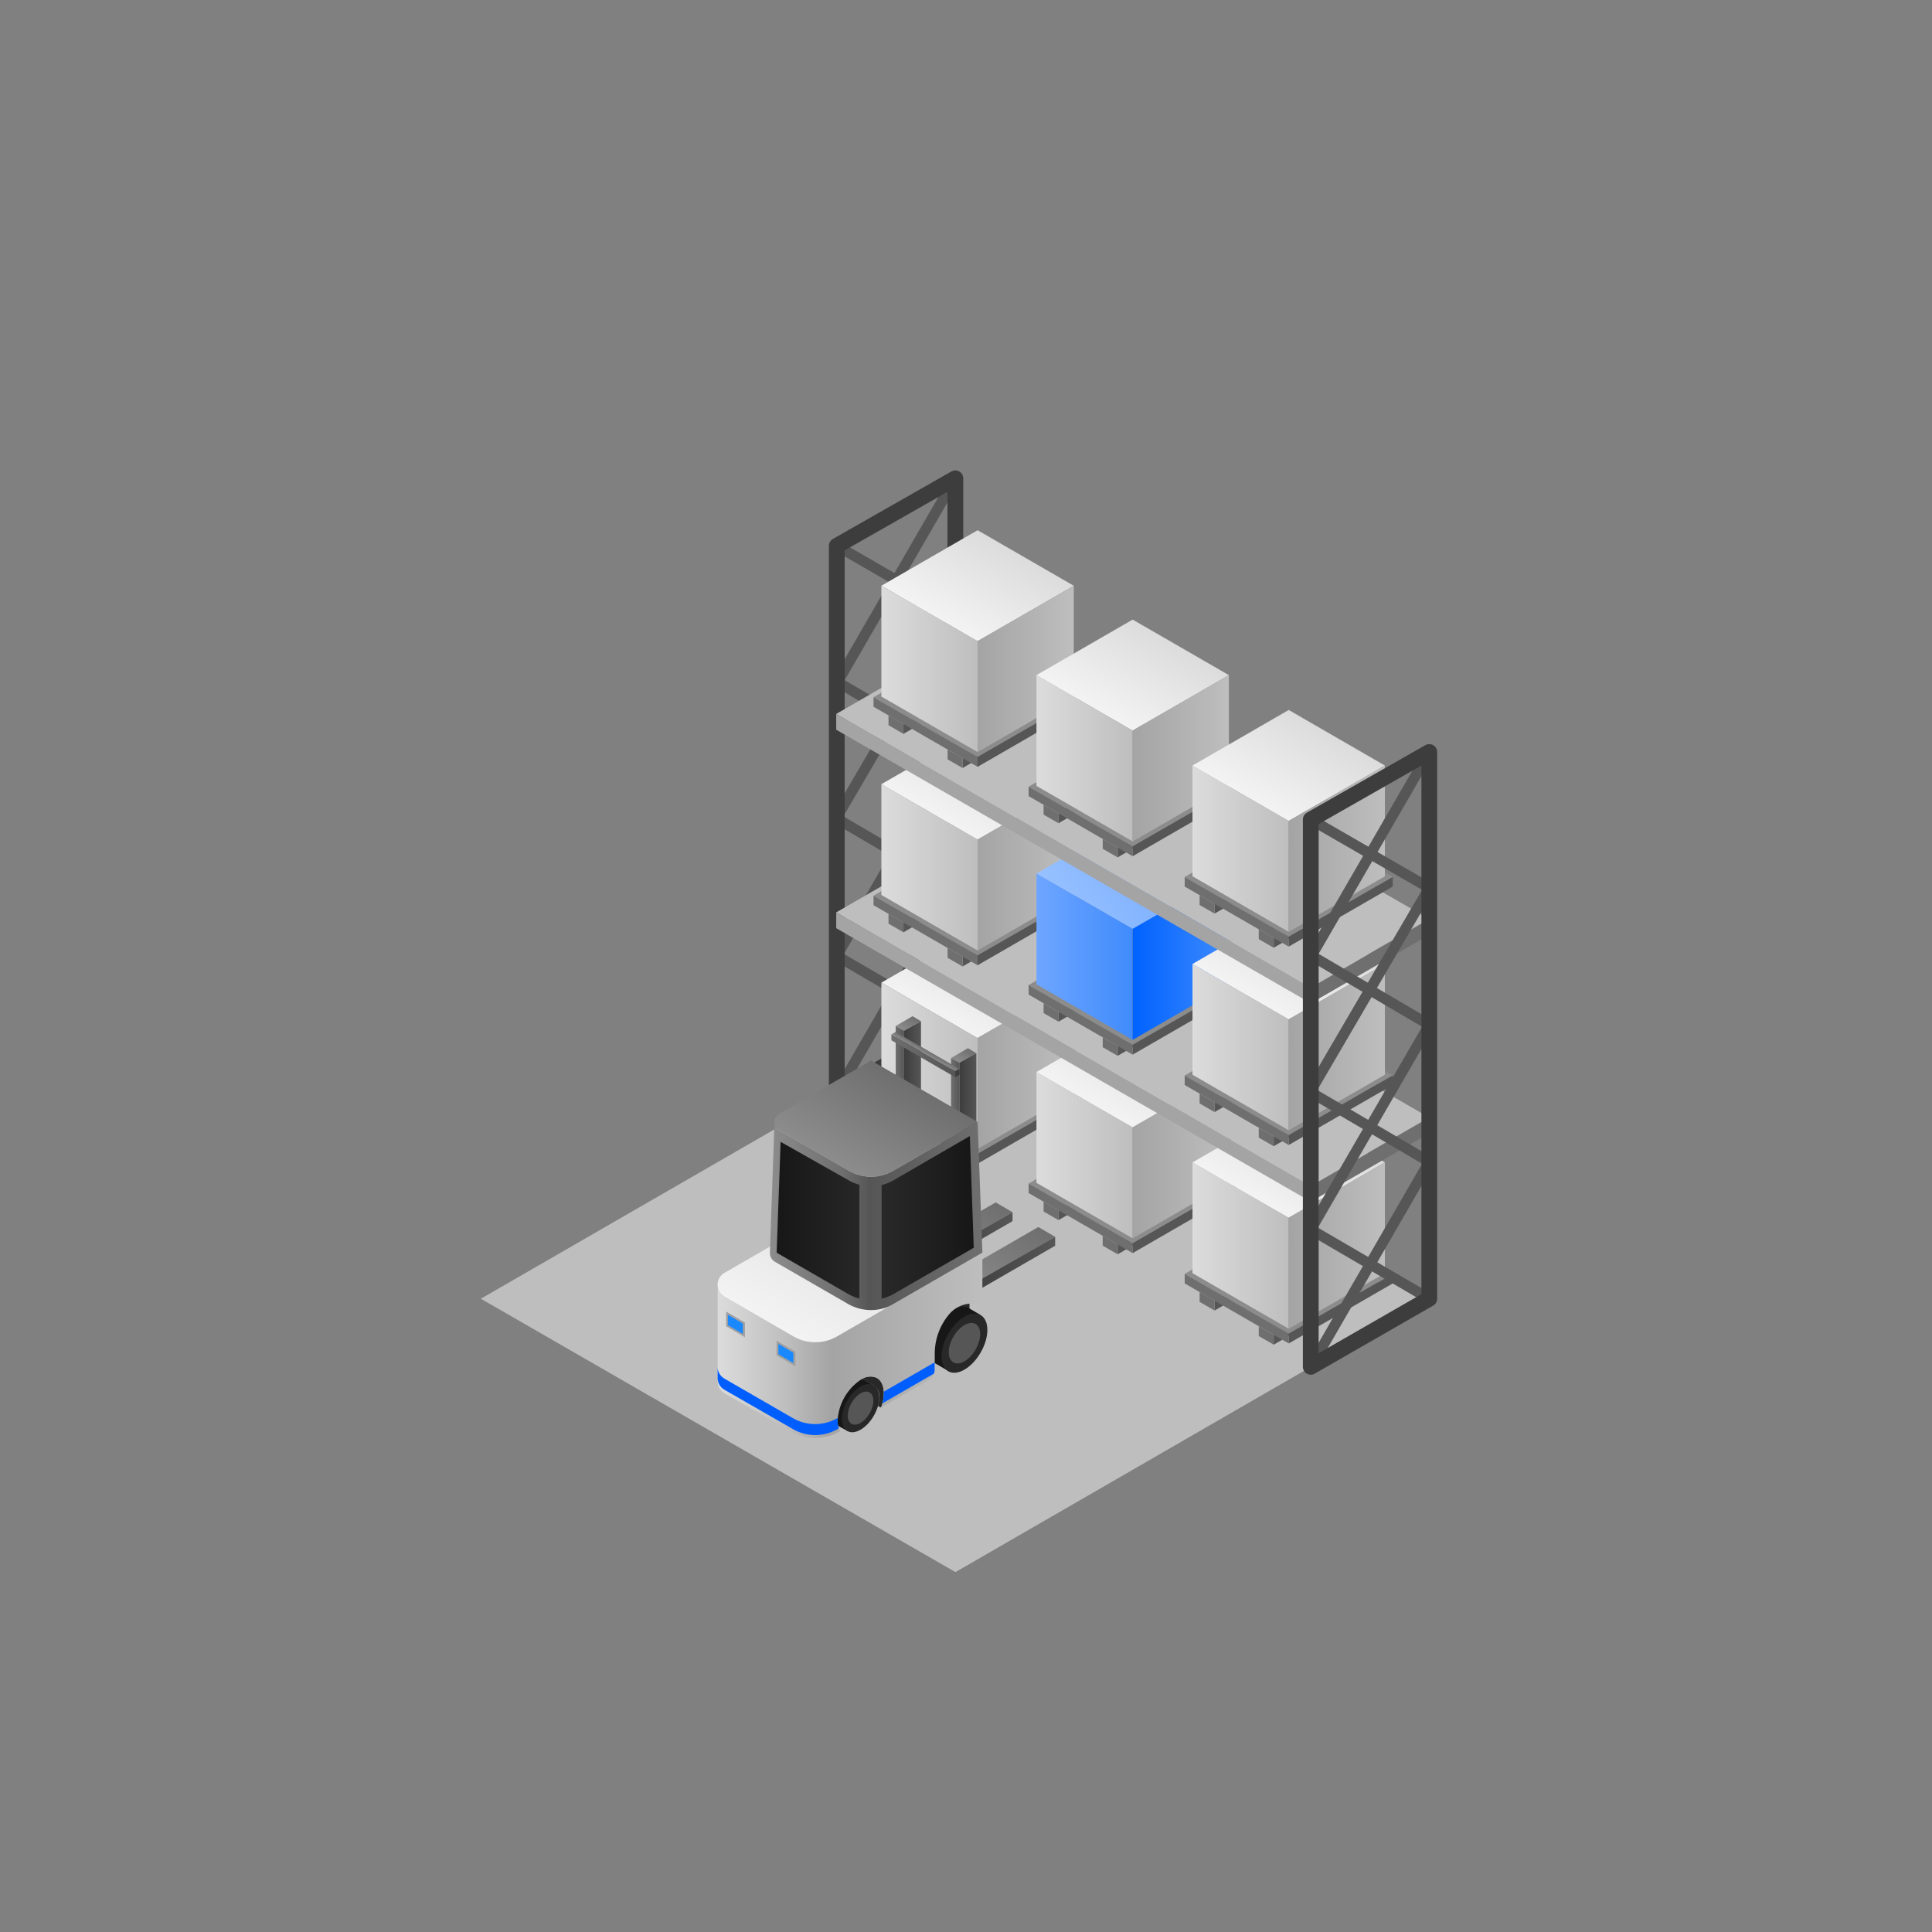 <svg id="Objects" xmlns="http://www.w3.org/2000/svg" xmlns:xlink="http://www.w3.org/1999/xlink" width="500" height="500" viewBox="0 0 500 500"><rect x="0" y="0" width="500" height="500" fill="#808080" stroke="none"/><defs><style>.cls-1{fill:#bebebe;}.cls-2,.cls-3{fill:none;stroke-linecap:round;stroke-linejoin:round;}.cls-2{stroke:#565656;stroke-width:2.72px;}.cls-3{stroke:#3d3d3d;stroke-width:4.08px;}.cls-4{fill:#565656;}.cls-5{fill:#6f6f6f;}.cls-6{fill:#8c8c8c;}.cls-7{fill:url(#linear-gradient);}.cls-8{fill:url(#linear-gradient-2);}.cls-9{fill:url(#linear-gradient-3);}.cls-10{fill:url(#linear-gradient-4);}.cls-11{fill:url(#linear-gradient-5);}.cls-12{fill:url(#linear-gradient-6);}.cls-13{fill:url(#linear-gradient-7);}.cls-14{fill:url(#linear-gradient-8);}.cls-15{fill:url(#linear-gradient-9);}.cls-16{fill:url(#linear-gradient-10);}.cls-17{fill:url(#linear-gradient-11);}.cls-18{fill:url(#linear-gradient-12);}.cls-19{fill:url(#linear-gradient-13);}.cls-20{fill:url(#linear-gradient-14);}.cls-21{fill:url(#linear-gradient-15);}.cls-22{fill:url(#linear-gradient-16);}.cls-23{fill:url(#linear-gradient-17);}.cls-24{fill:url(#linear-gradient-18);}.cls-25{fill:#a4a4a4;}.cls-26{fill:url(#linear-gradient-19);}.cls-27{fill:url(#linear-gradient-20);}.cls-28{fill:url(#linear-gradient-21);}.cls-29{fill:url(#linear-gradient-22);}.cls-30{fill:url(#linear-gradient-23);}.cls-31{fill:url(#linear-gradient-24);}.cls-32{fill:url(#linear-gradient-25);}.cls-33{fill:url(#linear-gradient-26);}.cls-34{fill:url(#linear-gradient-27);}.cls-35{fill:#3d3d3d;}.cls-36{fill:url(#linear-gradient-28);}.cls-37{fill:url(#linear-gradient-29);}.cls-38{fill:url(#linear-gradient-30);}.cls-39{fill:url(#linear-gradient-31);}.cls-40{fill:url(#linear-gradient-32);}.cls-41{fill:url(#linear-gradient-33);}.cls-42{fill:url(#linear-gradient-34);}.cls-43{fill:url(#linear-gradient-35);}.cls-44{fill:url(#linear-gradient-36);}.cls-45{fill:url(#linear-gradient-37);}.cls-46{fill:#282828;}.cls-47{fill:#171717;}.cls-48{fill:url(#linear-gradient-38);}.cls-49{fill:url(#linear-gradient-39);}.cls-50{fill:url(#linear-gradient-40);}.cls-51{fill:url(#linear-gradient-41);}.cls-52{fill:url(#linear-gradient-42);}.cls-53{fill:url(#linear-gradient-43);}.cls-54{fill:url(#linear-gradient-44);}.cls-55{fill:url(#linear-gradient-45);}.cls-56{fill:url(#linear-gradient-46);}.cls-57{fill:url(#linear-gradient-47);}.cls-58{fill:#005eff;}.cls-59{fill:#a0a0a0;}.cls-60{fill:#1a89ff;}</style><linearGradient id="linear-gradient" x1="246.77" y1="265.09" x2="259.22" y2="243.53" gradientUnits="userSpaceOnUse"><stop offset="0" stop-color="#f3f3f3"/><stop offset="1" stop-color="#dcdcdc"/></linearGradient><linearGradient id="linear-gradient-2" x1="228.1" y1="275.83" x2="253" y2="275.83" gradientUnits="userSpaceOnUse"><stop offset="0" stop-color="#dcdcdc"/><stop offset="1" stop-color="#bebebe"/></linearGradient><linearGradient id="linear-gradient-3" x1="253" y1="275.83" x2="277.89" y2="275.83" gradientUnits="userSpaceOnUse"><stop offset="0" stop-color="#a4a4a4"/><stop offset="1" stop-color="#bebebe"/></linearGradient><linearGradient id="linear-gradient-4" x1="286.91" y1="288.22" x2="299.36" y2="266.66" xlink:href="#linear-gradient"/><linearGradient id="linear-gradient-5" x1="268.24" y1="298.96" x2="293.13" y2="298.96" xlink:href="#linear-gradient-2"/><linearGradient id="linear-gradient-6" x1="293.13" y1="298.96" x2="318.03" y2="298.96" xlink:href="#linear-gradient-3"/><linearGradient id="linear-gradient-7" x1="327.29" y1="311.61" x2="339.74" y2="290.05" xlink:href="#linear-gradient"/><linearGradient id="linear-gradient-8" x1="308.62" y1="322.35" x2="333.52" y2="322.35" xlink:href="#linear-gradient-2"/><linearGradient id="linear-gradient-9" x1="333.52" y1="322.35" x2="358.41" y2="322.35" xlink:href="#linear-gradient-3"/><linearGradient id="linear-gradient-10" x1="246.77" y1="213.73" x2="259.22" y2="192.17" xlink:href="#linear-gradient"/><linearGradient id="linear-gradient-11" x1="228.1" y1="224.47" x2="253" y2="224.47" xlink:href="#linear-gradient-2"/><linearGradient id="linear-gradient-12" x1="253" y1="224.47" x2="277.89" y2="224.47" xlink:href="#linear-gradient-3"/><linearGradient id="linear-gradient-13" x1="274.46" y1="236.86" x2="311.8" y2="215.3" gradientUnits="userSpaceOnUse"><stop offset="0" stop-color="#97c1ff"/><stop offset="1" stop-color="#6ea6ff"/></linearGradient><linearGradient id="linear-gradient-14" x1="268.24" y1="247.6" x2="293.13" y2="247.6" gradientUnits="userSpaceOnUse"><stop offset="0" stop-color="#6ea6ff"/><stop offset="1" stop-color="#408bfc"/></linearGradient><linearGradient id="linear-gradient-15" x1="293.13" y1="247.6" x2="318.03" y2="247.6" gradientUnits="userSpaceOnUse"><stop offset="0" stop-color="#0062ff"/><stop offset="1" stop-color="#408bfc"/></linearGradient><linearGradient id="linear-gradient-16" x1="327.29" y1="260.25" x2="339.74" y2="238.69" xlink:href="#linear-gradient"/><linearGradient id="linear-gradient-17" x1="308.62" y1="270.99" x2="333.52" y2="270.99" xlink:href="#linear-gradient-2"/><linearGradient id="linear-gradient-18" x1="333.52" y1="270.99" x2="358.41" y2="270.99" xlink:href="#linear-gradient-3"/><linearGradient id="linear-gradient-19" x1="246.77" y1="162.37" x2="259.22" y2="140.81" xlink:href="#linear-gradient"/><linearGradient id="linear-gradient-20" x1="228.1" y1="173.11" x2="253" y2="173.11" xlink:href="#linear-gradient-2"/><linearGradient id="linear-gradient-21" x1="253" y1="173.11" x2="277.89" y2="173.11" xlink:href="#linear-gradient-3"/><linearGradient id="linear-gradient-22" x1="286.91" y1="185.51" x2="299.36" y2="163.95" xlink:href="#linear-gradient"/><linearGradient id="linear-gradient-23" x1="268.24" y1="196.25" x2="293.13" y2="196.25" xlink:href="#linear-gradient-2"/><linearGradient id="linear-gradient-24" x1="293.13" y1="196.25" x2="318.03" y2="196.25" xlink:href="#linear-gradient-3"/><linearGradient id="linear-gradient-25" x1="327.29" y1="208.9" x2="339.74" y2="187.34" xlink:href="#linear-gradient"/><linearGradient id="linear-gradient-26" x1="308.62" y1="219.64" x2="333.52" y2="219.64" xlink:href="#linear-gradient-2"/><linearGradient id="linear-gradient-27" x1="333.52" y1="219.64" x2="358.41" y2="219.64" xlink:href="#linear-gradient-3"/><linearGradient id="linear-gradient-28" x1="251.97" y1="337.02" x2="264.59" y2="315.17" gradientUnits="userSpaceOnUse"><stop offset="0" stop-color="#8c8c8c"/><stop offset="1" stop-color="#6f6f6f"/></linearGradient><linearGradient id="linear-gradient-29" x1="247.85" y1="328.52" x2="273.07" y2="328.52" gradientUnits="userSpaceOnUse"><stop offset="0" stop-color="#3d3d3d"/><stop offset="1" stop-color="#565656"/></linearGradient><linearGradient id="linear-gradient-30" x1="240.95" y1="330.66" x2="253.56" y2="308.8" xlink:href="#linear-gradient-28"/><linearGradient id="linear-gradient-31" x1="236.83" y1="322.15" x2="262.05" y2="322.15" xlink:href="#linear-gradient-29"/><linearGradient id="linear-gradient-32" x1="248.33" y1="275.07" x2="250.52" y2="271.28" xlink:href="#linear-gradient-28"/><linearGradient id="linear-gradient-33" x1="246.14" y1="286.44" x2="248.32" y2="286.44" gradientUnits="userSpaceOnUse"><stop offset="0" stop-color="#6f6f6f"/><stop offset="1" stop-color="#565656"/></linearGradient><linearGradient id="linear-gradient-34" x1="248.32" y1="285.82" x2="252.68" y2="285.82" xlink:href="#linear-gradient-29"/><linearGradient id="linear-gradient-35" x1="233.99" y1="266.79" x2="236.18" y2="263" xlink:href="#linear-gradient-28"/><linearGradient id="linear-gradient-36" x1="231.8" y1="278.16" x2="233.98" y2="278.16" xlink:href="#linear-gradient-33"/><linearGradient id="linear-gradient-37" x1="233.98" y1="277.54" x2="238.35" y2="277.54" xlink:href="#linear-gradient-29"/><linearGradient id="linear-gradient-38" x1="208.5" y1="347.72" x2="230.11" y2="310.29" xlink:href="#linear-gradient"/><linearGradient id="linear-gradient-39" x1="-6425.52" y1="314.66" x2="-6370.53" y2="314.66" gradientTransform="translate(6624.73)" gradientUnits="userSpaceOnUse"><stop offset="0" stop-color="#8c8c8c"/><stop offset="0.34" stop-color="#6f6f6f"/><stop offset="0.47" stop-color="#565656"/><stop offset="1" stop-color="#6f6f6f"/></linearGradient><linearGradient id="linear-gradient-40" x1="-6424.33" y1="290.28" x2="-6424.32" y2="290.28" gradientTransform="translate(6624.73)" gradientUnits="userSpaceOnUse"><stop offset="0" stop-color="#565656"/><stop offset="0.3" stop-color="#4d4d4d"/><stop offset="0.79" stop-color="#353535"/><stop offset="1" stop-color="#282828"/></linearGradient><linearGradient id="linear-gradient-41" x1="219.34" y1="302.74" x2="233.13" y2="278.86" xlink:href="#linear-gradient-28"/><linearGradient id="linear-gradient-42" x1="-6423.77" y1="315.77" x2="-6372.73" y2="315.77" gradientTransform="translate(6624.73)" gradientUnits="userSpaceOnUse"><stop offset="0" stop-color="#171717"/><stop offset="1" stop-color="#3d3d3d"/></linearGradient><linearGradient id="linear-gradient-43" x1="-6423.52" y1="315.06" x2="-6372.74" y2="315.06" gradientTransform="translate(6624.73)" gradientUnits="userSpaceOnUse"><stop offset="0" stop-color="#3d3d3d"/><stop offset="1" stop-color="#171717"/></linearGradient><linearGradient id="linear-gradient-44" x1="-6439.01" y1="348.16" x2="-6370.53" y2="348.16" gradientTransform="translate(6624.73)" gradientUnits="userSpaceOnUse"><stop offset="0" stop-color="#dcdcdc"/><stop offset="0.26" stop-color="#bebebe"/><stop offset="0.43" stop-color="#a4a4a4"/><stop offset="1" stop-color="#bebebe"/></linearGradient><linearGradient id="linear-gradient-45" x1="-6406.19" y1="371.61" x2="-6406.13" y2="371.61" gradientTransform="translate(6624.73)" gradientUnits="userSpaceOnUse"><stop offset="0" stop-color="#bdbdbd"/><stop offset="0.01" stop-color="#bcbcbc"/><stop offset="0.4" stop-color="#a1a1a1"/><stop offset="0.74" stop-color="#919191"/><stop offset="1" stop-color="#8b8b8b"/></linearGradient><linearGradient id="linear-gradient-46" x1="239.23" y1="272.65" x2="239.78" y2="271.7" xlink:href="#linear-gradient-28"/><linearGradient id="linear-gradient-47" x1="230.69" y1="273.25" x2="247.22" y2="273.25" xlink:href="#linear-gradient-33"/></defs><polygon class="cls-1" points="124.44 336.11 247.27 406.86 369.95 336.03 247.24 265.27 124.44 336.11"/><polyline class="cls-2" points="247.24 123.78 216.75 176.51 247.24 194.41 216.56 247.37 247.24 265.27"/><polyline class="cls-2" points="216.56 141.25 247.24 158.97 216.41 211.75 247.24 229.85 216.56 282.91"/><polygon class="cls-3" points="247.24 123.78 247.24 265.27 216.56 282.91 216.56 141.25 247.24 123.78"/><polygon class="cls-4" points="249.11 298.92 249.11 301.47 276.03 285.93 276.03 283.46 249.11 298.92"/><polygon class="cls-5" points="249.11 298.92 249.11 301.47 245.24 299.24 245.24 296.7 249.11 298.92"/><polygon class="cls-4" points="233.81 290.08 233.81 292.63 260.73 277.09 260.73 274.62 233.81 290.08"/><polygon class="cls-5" points="233.81 290.08 233.81 292.63 229.94 290.4 229.94 287.86 233.81 290.08"/><polygon class="cls-6" points="253 298.7 279.92 283.16 253 267.61 226.07 283.16 253 298.7"/><polygon class="cls-4" points="253 298.61 253 301.17 226.07 285.62 226.07 283.16 253 298.61"/><polygon class="cls-4" points="253 298.61 253 301.17 279.92 285.62 279.92 283.16 253 298.61"/><polygon class="cls-7" points="253 268.68 277.89 254.31 253 239.93 228.1 254.31 253 268.68"/><polygon class="cls-8" points="253 268.6 253 297.35 228.1 282.97 228.1 254.31 253 268.6"/><polygon class="cls-9" points="253 268.6 253 297.35 277.89 282.97 277.89 254.31 253 268.6"/><polygon class="cls-4" points="289.25 322.05 289.25 324.61 316.17 309.06 316.17 306.6 289.25 322.05"/><polygon class="cls-5" points="289.25 322.05 289.25 324.61 285.38 322.38 285.38 319.83 289.25 322.05"/><polygon class="cls-4" points="273.94 313.21 273.94 315.77 300.87 300.22 300.87 297.76 273.94 313.21"/><polygon class="cls-5" points="273.94 313.21 273.94 315.77 270.08 313.53 270.08 310.99 273.94 313.21"/><polygon class="cls-6" points="293.13 321.83 320.05 306.29 293.13 290.75 266.21 306.29 293.13 321.83"/><polygon class="cls-5" points="293.13 321.75 293.13 324.3 266.21 308.76 266.21 306.29 293.13 321.75"/><polygon class="cls-4" points="293.13 321.75 293.13 324.3 320.05 308.76 320.05 306.29 293.13 321.75"/><polygon class="cls-10" points="293.13 291.81 318.03 277.44 293.13 263.07 268.24 277.44 293.13 291.81"/><polygon class="cls-11" points="293.13 291.73 293.13 320.48 268.24 306.11 268.24 277.44 293.13 291.73"/><polygon class="cls-12" points="293.13 291.73 293.13 320.48 318.03 306.11 318.03 277.44 293.13 291.73"/><polygon class="cls-4" points="329.63 345.44 329.63 348 356.55 332.46 356.55 329.99 329.63 345.44"/><polygon class="cls-5" points="329.63 345.44 329.63 348 325.76 345.77 325.76 343.23 329.63 345.44"/><polygon class="cls-4" points="314.33 336.6 314.33 339.16 341.25 323.62 341.25 321.15 314.33 336.6"/><polygon class="cls-5" points="314.33 336.6 314.33 339.16 310.46 336.93 310.46 334.38 314.33 336.6"/><polygon class="cls-6" points="333.51 345.23 360.44 329.68 333.52 314.14 306.6 329.68 333.51 345.23"/><polygon class="cls-5" points="333.52 345.14 333.51 347.69 306.6 332.15 306.6 329.68 333.52 345.14"/><polygon class="cls-4" points="333.51 345.14 333.52 347.69 360.44 332.15 360.44 329.68 333.51 345.14"/><polygon class="cls-13" points="333.51 315.2 358.41 300.83 333.52 286.46 308.62 300.83 333.51 315.2"/><polygon class="cls-14" points="333.52 315.12 333.51 343.87 308.62 329.5 308.62 300.83 333.52 315.12"/><polygon class="cls-15" points="333.51 315.12 333.52 343.87 358.41 329.5 358.41 300.83 333.51 315.12"/><polygon class="cls-1" points="339.25 306.92 369.9 289.22 247.06 218.43 216.41 236.13 339.25 306.92"/><polygon class="cls-4" points="249.11 247.56 249.11 250.12 276.03 234.57 276.03 232.1 249.11 247.56"/><polygon class="cls-5" points="249.11 247.56 249.11 250.12 245.24 247.88 245.24 245.34 249.11 247.56"/><polygon class="cls-4" points="233.81 238.72 233.81 241.27 260.73 225.73 260.73 223.26 233.81 238.72"/><polygon class="cls-5" points="233.81 238.72 233.81 241.27 229.94 239.04 229.94 236.5 233.81 238.72"/><polygon class="cls-6" points="253 247.34 279.92 231.8 253 216.26 226.07 231.8 253 247.34"/><polygon class="cls-5" points="253 247.25 253 249.81 226.07 234.27 226.07 231.8 253 247.25"/><polygon class="cls-4" points="253 247.25 253 249.81 279.92 234.27 279.92 231.8 253 247.25"/><polygon class="cls-16" points="253 217.32 277.89 202.95 253 188.57 228.1 202.95 253 217.32"/><polygon class="cls-17" points="253 217.24 253 245.99 228.1 231.61 228.1 202.95 253 217.24"/><polygon class="cls-18" points="253 217.24 253 245.99 277.89 231.61 277.89 202.95 253 217.24"/><polygon class="cls-4" points="289.25 270.69 289.25 273.25 316.17 257.71 316.17 255.24 289.25 270.69"/><polygon class="cls-5" points="289.25 270.69 289.25 273.25 285.38 271.02 285.38 268.48 289.25 270.69"/><polygon class="cls-4" points="273.94 261.86 273.94 264.41 300.87 248.87 300.87 246.4 273.94 261.86"/><polygon class="cls-5" points="273.94 261.86 273.94 264.41 270.08 262.18 270.08 259.64 273.94 261.86"/><polygon class="cls-6" points="293.13 270.48 320.05 254.93 293.13 239.39 266.21 254.93 293.13 270.48"/><polygon class="cls-5" points="293.13 270.39 293.13 272.94 266.21 257.4 266.21 254.93 293.13 270.39"/><polygon class="cls-4" points="293.13 270.39 293.13 272.94 320.05 257.4 320.05 254.93 293.13 270.39"/><polygon class="cls-19" points="293.13 240.46 318.03 226.08 293.13 211.71 268.24 226.08 293.13 240.46"/><polygon class="cls-20" points="293.13 240.38 293.13 269.12 268.24 254.75 268.24 226.08 293.13 240.38"/><polygon class="cls-21" points="293.13 240.38 293.13 269.12 318.03 254.75 318.03 226.08 293.13 240.38"/><polygon class="cls-4" points="329.63 294.09 329.63 296.64 356.55 281.1 356.55 278.63 329.63 294.09"/><polygon class="cls-5" points="329.63 294.09 329.63 296.64 325.76 294.41 325.76 291.87 329.63 294.09"/><polygon class="cls-4" points="314.33 285.25 314.33 287.8 341.25 272.26 341.25 269.79 314.33 285.25"/><polygon class="cls-5" points="314.33 285.25 314.33 287.8 310.46 285.57 310.46 283.03 314.33 285.25"/><polygon class="cls-6" points="333.51 293.87 360.44 278.33 333.52 262.78 306.6 278.33 333.51 293.87"/><polygon class="cls-5" points="333.52 293.78 333.51 296.33 306.6 280.79 306.6 278.33 333.52 293.78"/><polygon class="cls-4" points="333.51 293.78 333.52 296.33 360.44 280.79 360.44 278.33 333.51 293.78"/><polygon class="cls-22" points="333.51 263.85 358.41 249.47 333.52 235.1 308.62 249.47 333.51 263.85"/><polygon class="cls-23" points="333.52 263.77 333.51 292.51 308.62 278.14 308.62 249.47 333.52 263.77"/><polygon class="cls-24" points="333.51 263.77 333.52 292.51 358.41 278.14 358.41 249.47 333.51 263.77"/><polygon class="cls-5" points="369.9 289.22 369.9 293.3 339.25 310.99 339.25 306.92 369.9 289.22"/><polygon class="cls-25" points="216.41 236.13 216.41 240.21 339.25 310.99 339.25 306.92 216.41 236.13"/><polygon class="cls-1" points="339.25 255.56 369.9 237.86 247.06 167.07 216.41 184.77 339.25 255.56"/><polygon class="cls-4" points="249.11 196.2 249.11 198.76 276.03 183.22 276.03 180.75 249.11 196.2"/><polygon class="cls-5" points="249.11 196.2 249.11 198.76 245.24 196.53 245.24 193.98 249.11 196.2"/><polygon class="cls-4" points="233.81 187.36 233.81 189.92 260.73 174.37 260.73 171.91 233.81 187.36"/><polygon class="cls-5" points="233.81 187.36 233.81 189.92 229.94 187.69 229.94 185.14 233.81 187.36"/><polygon class="cls-6" points="253 195.99 279.92 180.44 253 164.9 226.07 180.44 253 195.99"/><polygon class="cls-5" points="253 195.9 253 198.45 226.07 182.91 226.07 180.44 253 195.9"/><polygon class="cls-4" points="253 195.9 253 198.45 279.92 182.91 279.92 180.44 253 195.9"/><polygon class="cls-26" points="253 165.96 277.89 151.59 253 137.22 228.1 151.59 253 165.96"/><polygon class="cls-27" points="253 165.88 253 194.63 228.1 180.26 228.1 151.59 253 165.88"/><polygon class="cls-28" points="253 165.88 253 194.63 277.89 180.26 277.89 151.59 253 165.88"/><polygon class="cls-4" points="289.25 219.34 289.25 221.89 316.17 206.35 316.17 203.88 289.25 219.34"/><polygon class="cls-5" points="289.25 219.34 289.25 221.89 285.38 219.66 285.38 217.12 289.25 219.34"/><polygon class="cls-4" points="273.94 210.5 273.94 213.05 300.87 197.51 300.87 195.04 273.94 210.5"/><polygon class="cls-5" points="273.94 210.5 273.94 213.05 270.08 210.82 270.08 208.28 273.94 210.5"/><polygon class="cls-6" points="293.13 219.12 320.05 203.58 293.13 188.03 266.21 203.58 293.13 219.12"/><polygon class="cls-5" points="293.13 219.03 293.13 221.59 266.21 206.04 266.21 203.58 293.13 219.03"/><polygon class="cls-4" points="293.13 219.03 293.13 221.59 320.05 206.04 320.05 203.58 293.13 219.03"/><polygon class="cls-29" points="293.13 189.1 318.03 174.72 293.13 160.35 268.24 174.72 293.13 189.1"/><polygon class="cls-30" points="293.13 189.02 293.13 217.76 268.24 203.39 268.24 174.72 293.13 189.02"/><polygon class="cls-31" points="293.13 189.02 293.13 217.76 318.03 203.39 318.03 174.72 293.13 189.02"/><polygon class="cls-4" points="329.63 242.73 329.63 245.28 356.55 229.74 356.55 227.27 329.63 242.73"/><polygon class="cls-5" points="329.63 242.73 329.63 245.28 325.76 243.05 325.76 240.51 329.63 242.73"/><polygon class="cls-4" points="314.33 233.89 314.33 236.44 341.25 220.9 341.25 218.43 314.33 233.89"/><polygon class="cls-5" points="314.33 233.89 314.33 236.44 310.46 234.21 310.46 231.67 314.33 233.89"/><polygon class="cls-6" points="333.51 242.51 360.44 226.97 333.52 211.43 306.6 226.97 333.51 242.51"/><polygon class="cls-5" points="333.52 242.42 333.51 244.98 306.6 229.44 306.6 226.97 333.52 242.42"/><polygon class="cls-4" points="333.51 242.42 333.52 244.98 360.44 229.44 360.44 226.97 333.51 242.42"/><polygon class="cls-32" points="333.51 212.49 358.41 198.12 333.52 183.74 308.62 198.12 333.51 212.49"/><polygon class="cls-33" points="333.52 212.41 333.51 241.16 308.62 226.78 308.62 198.12 333.52 212.41"/><polygon class="cls-34" points="333.51 212.41 333.52 241.16 358.41 226.78 358.41 198.12 333.51 212.41"/><polygon class="cls-5" points="369.9 237.86 369.9 241.94 339.25 259.64 339.25 255.56 369.9 237.86"/><polygon class="cls-25" points="216.41 184.77 216.41 188.85 339.25 259.64 339.25 255.56 216.41 184.77"/><polyline class="cls-2" points="369.9 194.61 339.41 247.34 369.9 265.24 339.22 318.21 369.9 336.11"/><polyline class="cls-2" points="339.22 212.09 369.9 229.8 339.06 282.58 369.9 300.68 339.22 353.74"/><polygon class="cls-3" points="369.9 194.61 369.9 336.11 339.22 353.74 339.22 212.09 369.9 194.61"/><polygon class="cls-35" points="249.09 299.21 249.08 301.76 245.22 299.53 245.22 296.99 249.09 299.21"/><polygon class="cls-35" points="233.77 290.36 233.77 292.91 229.9 290.68 229.9 288.14 233.77 290.36"/><polygon class="cls-4" points="252.98 298.9 252.98 301.46 226.03 285.9 226.03 283.43 252.98 298.9"/><polygon class="cls-36" points="247.85 334.65 243.49 332.11 268.71 317.55 273.07 320.09 247.85 334.65"/><polygon class="cls-37" points="247.85 334.56 247.85 336.96 273.07 322.4 273.07 320.09 247.85 334.56"/><polygon class="cls-5" points="247.85 334.56 247.85 336.96 243.49 334.42 243.49 332.11 247.85 334.56"/><polygon class="cls-38" points="236.83 328.28 232.46 325.74 257.68 311.18 262.05 313.72 236.83 328.28"/><polygon class="cls-39" points="236.83 328.2 236.83 330.59 262.05 316.03 262.05 313.72 236.83 328.2"/><polygon class="cls-5" points="236.83 328.2 236.83 330.59 232.46 328.05 232.46 325.74 236.83 328.2"/><polygon class="cls-40" points="248.32 275.03 252.68 272.57 250.5 271.27 246.14 273.81 248.32 275.03"/><polygon class="cls-41" points="248.32 275.03 248.32 299.07 246.14 297.77 246.14 273.81 248.32 275.03"/><polygon class="cls-42" points="248.32 275.03 248.32 299.07 252.68 296.53 252.68 272.57 248.32 275.03"/><polygon class="cls-43" points="233.98 266.75 238.35 264.3 236.16 262.99 231.8 265.53 233.98 266.75"/><polygon class="cls-44" points="233.98 266.75 233.98 290.79 231.8 289.49 231.8 265.53 233.98 266.75"/><polygon class="cls-45" points="233.98 266.75 233.98 290.79 238.35 288.25 238.35 264.3 233.98 266.75"/><path class="cls-46" d="M228.72,360.58c0-2-.72-3.41-1.87-4a4,4,0,0,0-3.76.31,2.3,2.3,0,0,1,.63.25h0l2.32,1.34h0a3.32,3.32,0,0,1,1.52,3.17,8.36,8.36,0,0,1-.35,2.27l.82.34A11.08,11.08,0,0,0,228.72,360.58Z"/><path class="cls-47" d="M215.44,365.81a10.69,10.69,0,0,1,4.84-8.37,3.35,3.35,0,0,1,3.44-.32h0l2.32,1.34-.93,1.65v.12a10.73,10.73,0,0,1-4.71,8.3l-1,1.85L216.88,369h0A3.38,3.38,0,0,1,215.44,365.81Z"/><ellipse class="cls-46" cx="222.72" cy="364.43" rx="6.84" ry="3.95" transform="translate(-204.25 375.09) rotate(-60)"/><ellipse class="cls-4" cx="222.72" cy="364.43" rx="4.69" ry="2.71" transform="translate(-204.25 375.09) rotate(-60)"/><polygon class="cls-46" points="238.57 340.1 238.57 354.33 250.9 347.22 250.9 333.03 238.57 340.1"/><path class="cls-47" d="M240.68,349.31A13.09,13.09,0,0,1,246.61,339c1.65-1,3.15-1,4.22-.4h0l2.85,1.65-1.14,2v.14a13.15,13.15,0,0,1-5.78,10.18l-1.28,2.28-3-1.76h0C241.35,352.55,240.68,351.21,240.68,349.31Z"/><ellipse class="cls-46" cx="249.6" cy="347.61" rx="8.39" ry="4.84" transform="translate(-176.24 389.97) rotate(-60)"/><ellipse class="cls-4" cx="249.6" cy="347.61" rx="5.75" ry="3.32" transform="translate(-176.24 389.97) rotate(-60)"/><path class="cls-48" d="M205.87,346.2l-18.36-10.6a3.58,3.58,0,0,1,0-6.2l37.86-21.85,28.84,16.65-38.12,22A10.25,10.25,0,0,1,205.87,346.2Z"/><path class="cls-49" d="M253,290.34,231.16,303a11.45,11.45,0,0,1-11.46,0l-18-10.41a2.52,2.52,0,0,1-1.27-2.19l-1.18,33.78v.23h0a2.62,2.62,0,0,0,1.31,2.14l18.85,10.88a12,12,0,0,0,12,0l22.84-13.19Z"/><path class="cls-50" d="M200.41,290.24v.07s0,0,0-.07Z"/><path class="cls-51" d="M219.7,303l-18-10.41a2.55,2.55,0,0,1,0-4.41l23.76-13.71L253,290.34,231.16,303A11.45,11.45,0,0,1,219.7,303Z"/><path class="cls-52" d="M219.7,305.5l-17.68-10L201,324.2l18.42,10.63a12.07,12.07,0,0,0,3,1.23V306.62A12,12,0,0,1,219.7,305.5Z"/><path class="cls-53" d="M252,322.92,251,294,231.16,305.5a12,12,0,0,1-3,1.19v29.4a11.78,11.78,0,0,0,3.2-1.26Z"/><path class="cls-54" d="M232.6,336.67l-15.86,9.15a11.51,11.51,0,0,1-11.52,0l-1.47-.85-16.24-9.37a3.53,3.53,0,0,1-1.77-2.94h0v24.9h0a3.5,3.5,0,0,0,1.77,3l17.16,9.91a12.6,12.6,0,0,0,12.24.18l.12-.06.37-.18a5.61,5.61,0,0,1-.62-2.76,13.57,13.57,0,0,1,6-10.58,4.19,4.19,0,0,1,4.1-.49c1.15.61,1.87,2,1.87,4a11.08,11.08,0,0,1-.7,3.67l12.29-7.09a3.18,3.18,0,0,0,1.57-2.74v-4.07a15.86,15.86,0,0,1,3.73-10.22,7.8,7.8,0,0,1,6.37-2.76l.75,0a1.41,1.41,0,0,0,1.48-1.41V324.2Z"/><path class="cls-55" d="M218.6,371.63h0l-.06,0Z"/><polygon class="cls-56" points="247.22 277.21 230.69 267.72 231.78 267.09 248.31 276.63 247.22 277.21"/><polygon class="cls-35" points="247.22 277.21 247.22 278.78 248.31 278.15 248.31 276.63 247.22 277.21"/><polygon class="cls-57" points="247.22 277.21 247.22 278.78 230.69 269.23 230.69 267.72 247.22 277.21"/><path class="cls-58" d="M228.72,360.58a10.18,10.18,0,0,1-.38,2.62l4.26-2.46,9.09-5.24a3.27,3.27,0,0,0,.19-1.08v-1.85l-9.28,5.36-3.89,2.24C228.71,360.31,228.72,360.44,228.72,360.58Zm-43-6.8v2.81l0,.14a3.53,3.53,0,0,0,1.77,2.94L203.75,369l1.47.85a11.51,11.51,0,0,0,11.52,0l.36-.2a6.1,6.1,0,0,1-.32-2.06c0-.19,0-.39,0-.58l-.06,0a11.51,11.51,0,0,1-11.52,0l-1.47-.85-16.24-9.37a3.53,3.53,0,0,1-1.77-2.95Z"/><polygon class="cls-59" points="187.92 339.43 187.92 343.23 192.79 346.07 192.79 342.27 187.92 339.43"/><polygon class="cls-60" points="188.38 340.26 188.38 342.95 192.24 345.22 192.24 342.53 188.38 340.26"/><polygon class="cls-59" points="200.98 346.96 200.98 350.76 205.86 353.6 205.86 349.81 200.98 346.96"/><polygon class="cls-60" points="201.45 347.8 201.45 350.48 205.31 352.75 205.31 350.06 201.45 347.8"/></svg>